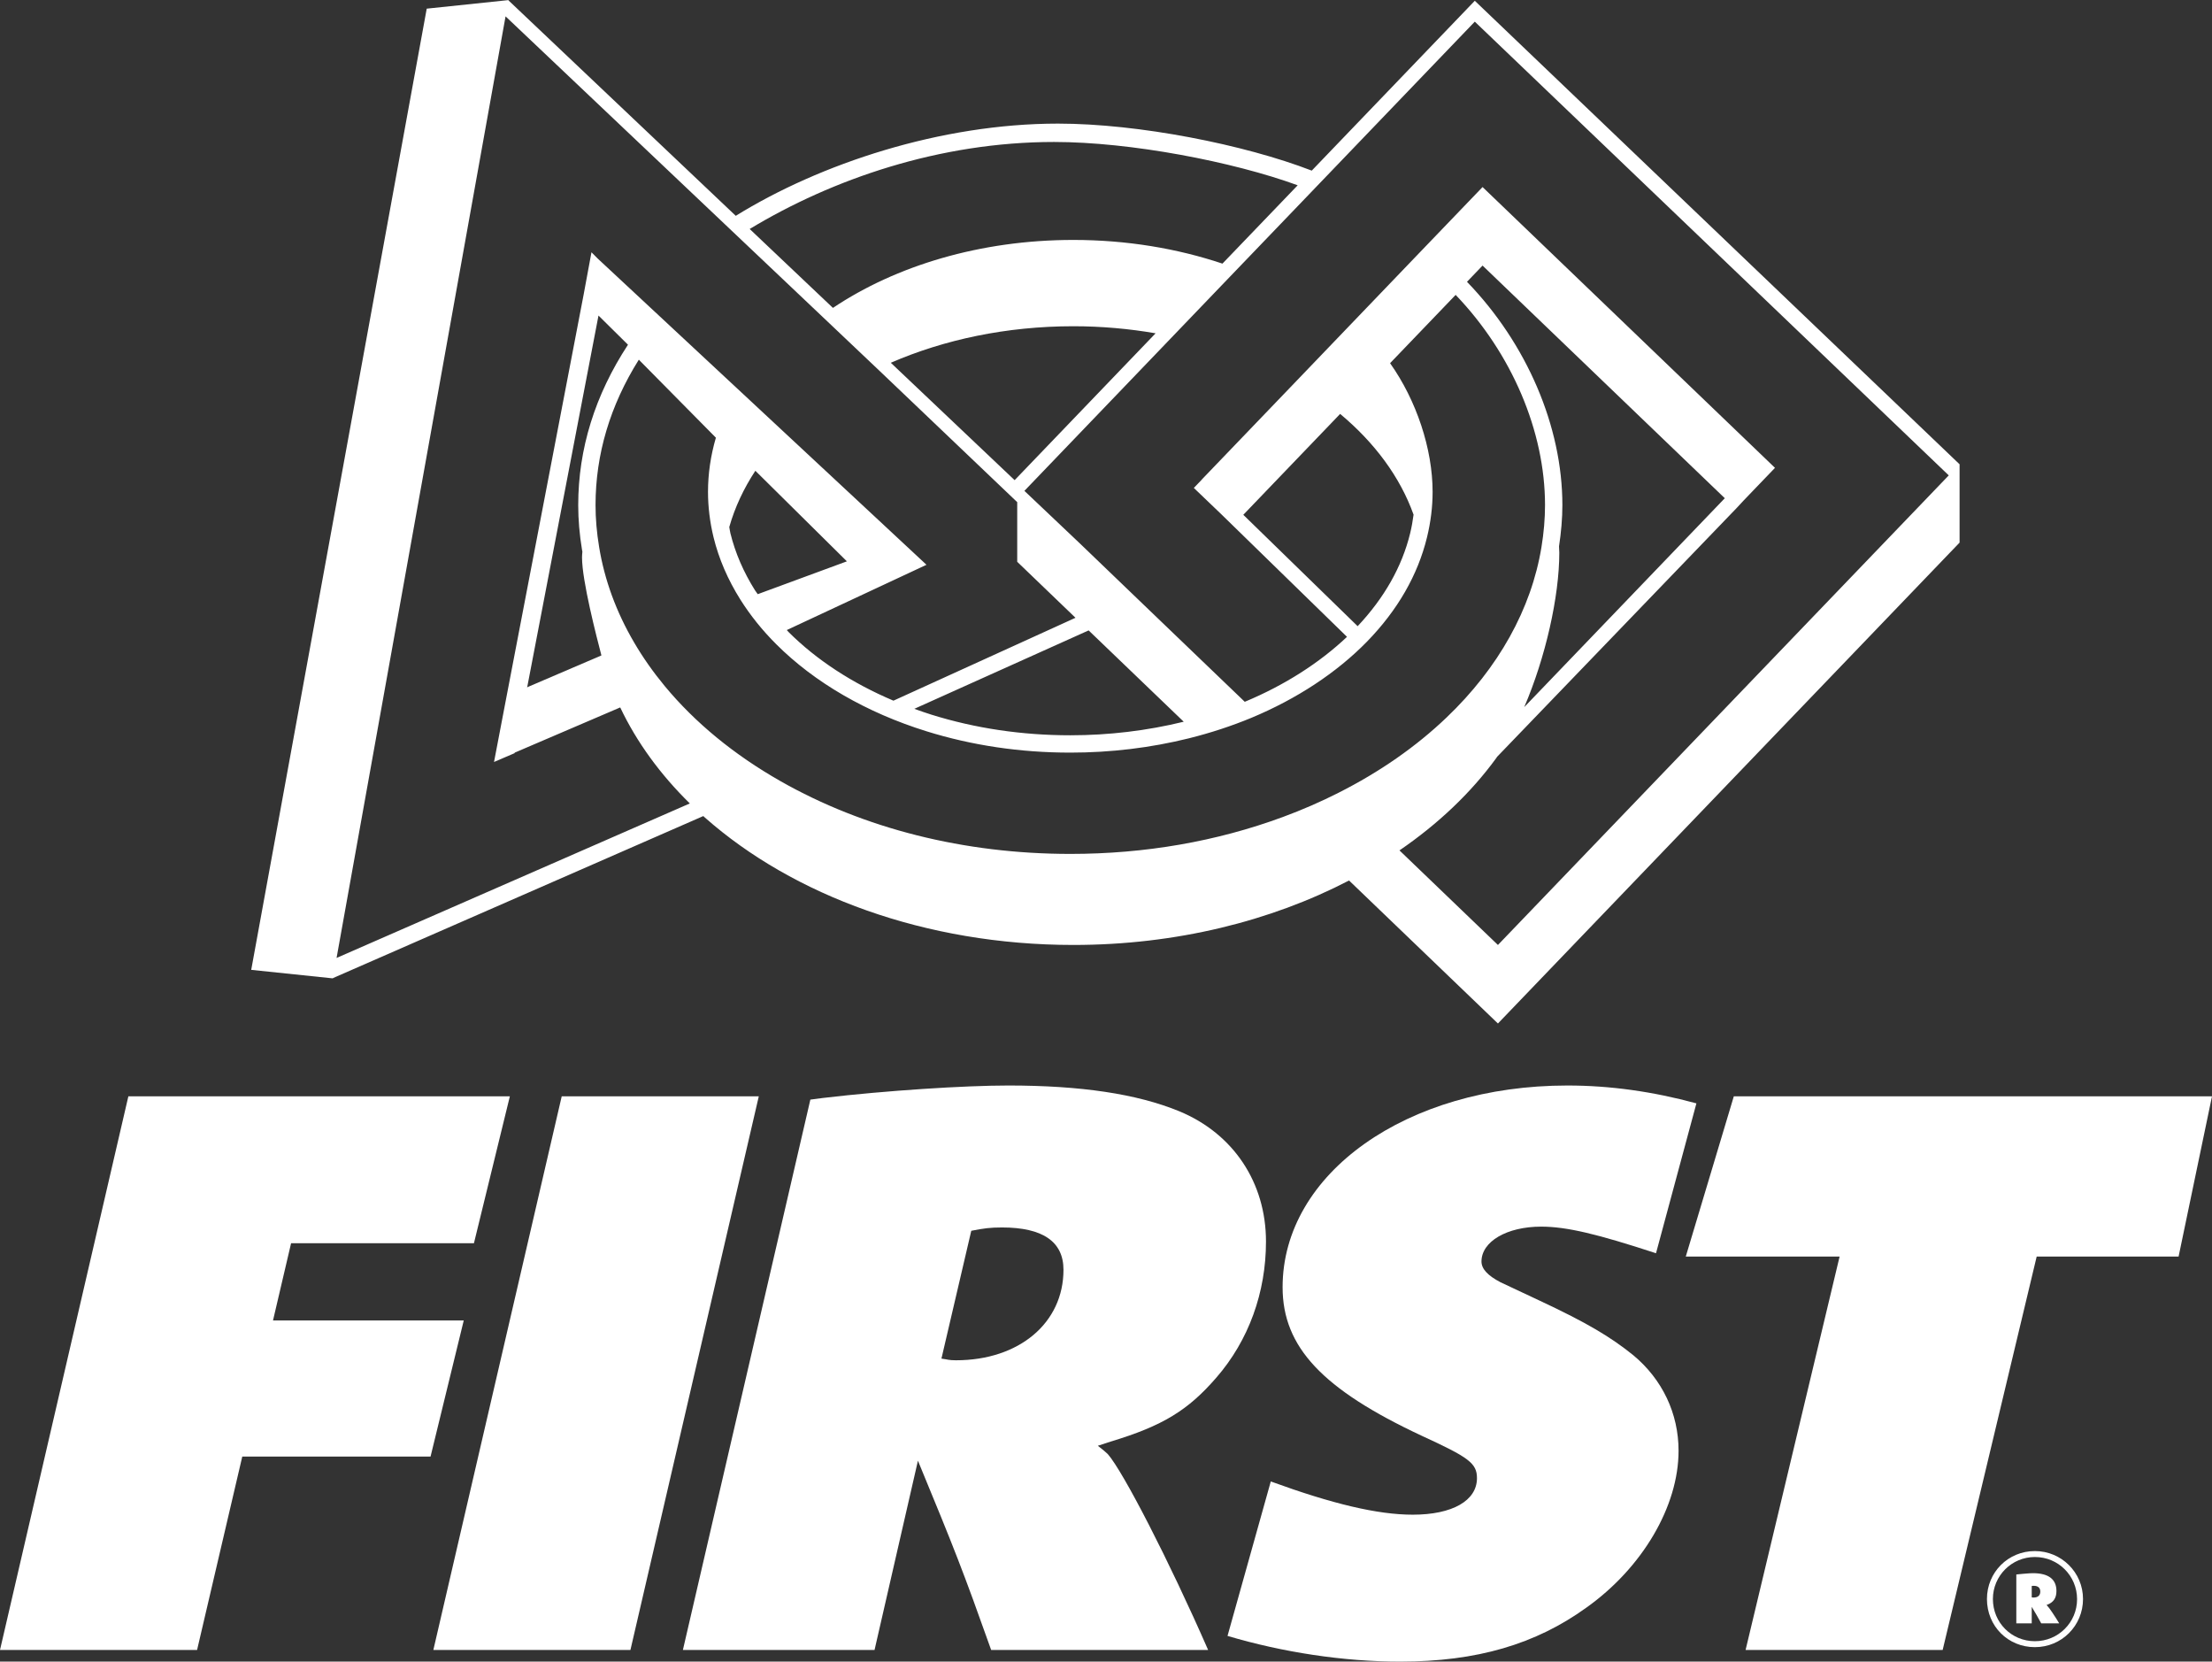<?xml version="1.0" encoding="UTF-8" standalone="no"?>
<svg
   xmlns:dc="http://purl.org/dc/elements/1.1/"
   xmlns:cc="http://creativecommons.org/ns#"
   xmlns:rdf="http://www.w3.org/1999/02/22-rdf-syntax-ns#"
   xmlns:svg="http://www.w3.org/2000/svg"
   xmlns="http://www.w3.org/2000/svg"
   viewBox="0 0 287.675 216.05"
   height="216.05"
   width="287.675"
   xml:space="preserve"
   version="1.1"
   id="svg2"><rect x="0" y="0" width="287.675" height="216.05" fill="#333333" stroke="none"/><defs
     id="defs6" /><g
     transform="matrix(1.25,0,0,-1.25,0,216.05)"
     id="g10"><g
       transform="scale(0.1,0.1)"
       id="g12"><path
         id="path14"
         style="fill:#ffffff;fill-opacity:1;fill-rule:nonzero;stroke:none"
         d="m 533.645,1007.17 -12.5,-65.381 124.589,53.43 c -7.957,16.741 -14.343,34.061 -18.972,51.841 l -93.117,-39.89" /><path
         id="path16"
         style="fill:#ffffff;fill-opacity:1;fill-rule:nonzero;stroke:none"
         d="m 533.645,1007.17 0,0" /><path
         id="path18"
         style="fill:#ffffff;fill-opacity:1;fill-rule:nonzero;stroke:none"
         d="m 1558.47,745.461 -102.43,98.359 c 40.27,27.559 74.35,59.895 100.59,95.891 0.36,0.477 0.69,1.043 1.04,1.543 l 249.14,258.676 7.4,7.97 32.52,33.85 -304.25,292.09 -68.38,-71.18 -75.43,-78.59 -51.37,-53.53 -96.89,-100.89 0.06,-0.06 -8.39,-8.73 28.26,-27.06 131.1,-127.83 c -28.7,-27.15 -65.15,-50.42 -106.31,-67.548 -0.01,-0.012 -0.05,-0.012 -0.07,-0.02 l -86.53,83.048 -84.93,81.59 -57.8,54.78 137.34,143.05 68.97,71.87 74.98,78.05 187.31,195.1 493.12,-471.97 -469.05,-488.459 z m 63.56,414.639 c 2.23,14.59 3.49,29.04 3.49,42.91 0,81.77 -37.03,167.97 -99.24,232.26 l 16.2,16.88 252.03,-242 -208.68,-217.295 c 22.16,51.525 36.49,115.085 36.49,160.675 0,1.93 -0.11,4.17 -0.29,6.57 z m -209.51,-83.06 -118.97,115.86 100.76,104.96 c 35.85,-29.89 62.37,-65.59 76.39,-104.83 -0.87,-6.4 -1.96,-12.85 -3.54,-19.31 -8.48,-34.74 -26.92,-67.22 -54.64,-96.68 z m -19.77,-173.208 c -18.38,-9.348 -37.87,-17.824 -57.97,-25.246 -69.03,-25.488 -143.47,-38.418 -221.23,-38.418 -110.23,0 -214.585,26.211 -301.734,75.812 -48.175,27.43 -88.644,60.672 -120.265,98.83 -12.098,14.63 -22.781,29.84 -31.778,45.25 -18.582,31.68 -30.828,65.07 -36.414,99.21 -2.531,15.23 -3.75,29.55 -3.75,43.74 0,52.8 15.145,103.63 45.039,151.25 l 80.176,-81.15 c -5.449,-18.62 -8.203,-37.54 -8.203,-56.35 0,-15.63 1.953,-31.55 5.781,-47.3 5.457,-22.27 14.864,-44.06 27.911,-64.79 10.332,-16.4 22.91,-32.05 37.382,-46.47 39.785,-39.74 93.77,-71.009 156.133,-90.442 47.302,-14.746 97.692,-22.227 149.722,-22.227 42.01,0 83.53,4.981 123.41,14.871 22.71,5.664 44.62,12.871 65.1,21.368 47.19,19.65 88.72,47.01 120.13,79.17 31.89,32.72 52.9,69.23 62.48,108.52 3.87,15.86 5.84,31.77 5.84,47.3 0,44.66 -16.83,95.2 -44.25,133.85 l 68.22,71.05 c 58.39,-60.86 92.99,-141.93 92.99,-218.65 0,-14.09 -1.25,-28.82 -3.71,-43.74 -10.54,-64.34 -44.68,-125.63 -98.75,-177.235 -31.68,-30.273 -69.45,-56.582 -112.26,-78.203 z M 605.555,1156.34 c 0.097,-0.57 0.265,-1.12 0.363,-1.72 -0.207,-2.27 -0.371,-4.4 -0.371,-6.1 0,-24.09 14.773,-81.29 20.742,-104.11 0,-0.03 0.02,-0.05 0.02,-0.08 l -78.332,-33.49 74.699,389.32 30.683,-30.34 c -34.269,-52.23 -51.769,-108.3 -51.769,-166.81 0,-15.17 1.301,-30.44 3.965,-46.67 z m 182.824,-46 c -0.879,1.33 -1.973,2.59 -2.813,3.94 -12.031,19.08 -20.644,39.11 -25.644,59.44 -0.527,2.15 -0.742,4.3 -1.172,6.45 5.801,20.49 15.008,40.09 27.129,58.54 l 95.234,-94.21 -92.734,-34.16 z m 361.341,-54.1 81.84,-78.58 c -38.14,-9.336 -77.83,-14.101 -118.01,-14.101 -50.21,0 -98.79,7.207 -144.37,21.414 -6.086,1.894 -12.012,3.984 -17.922,6.105 l 181.372,81.572 17.09,-16.41 z M 350.18,731.957 525.996,1711.38 776.98,1473.52 l 78.625,-74.5 60.086,-56.96 142.639,-135.99 0,-62.03 60.63,-58.25 -189.409,-86.227 c -42.793,18.127 -80.039,42.377 -109.113,71.407 -0.665,0.66 -1.2,1.4 -1.856,2.05 l 145.344,67.89 -341.817,318.3 -6.738,6.78 -8.164,-44.08 -80.723,-420.73 -12.5,-65.387 21.407,9.172 0.086,0.515 109.796,47.051 c 17.168,-36.179 41.766,-69.812 72.422,-99.871 L 350.18,731.957 Z M 1202.3,1381.7 1055.64,1228.94 926.805,1351.05 c 55.343,24.05 120.325,38 189.915,38 29.49,0 58.12,-2.62 85.58,-7.35 z m -105.62,199.02 c 79.55,0 185.92,-20.42 253.45,-45.05 l -3.04,-3.17 -74.98,-78.05 -0.25,-0.27 c -47.14,15.77 -99.67,24.64 -155.14,24.64 -96.82,0 -184.747,-26.9 -250.118,-70.69 l -0.977,0.92 -78.633,74.51 -7.012,6.65 c 85.958,51.89 197.461,90.51 316.7,90.51 z m 942.1,-335.26 0,0.2 -0.1,-0.12 -504.28,482.05 -169.63,-176.68 c -70.08,27.11 -180.28,48.91 -264.05,48.91 -121.853,0 -247.478,-41.61 -335.212,-95.92 l -236.524,224.15 0.039,0.25 -0.273,-0.02 -0.156,0.15 -0.039,-0.18 -84.586,-8.86 -182.598,-999.839 84.996,-8.852 0.047,0.289 385.305,168.535 c 0.625,-0.546 1.199,-1.121 1.824,-1.687 91.672,-80.871 229.277,-132.375 383.177,-132.375 106.79,0 205.65,24.855 286.85,67.051 l 154.9,-148.75 480.31,500.218 0,81.36 0.05,0.06 -0.05,0.06" /><path
         id="path20"
         style="fill:#ffffff;fill-opacity:1;fill-rule:nonzero;stroke:none"
         d="m 133.559,588.039 396.91,0 -37.375,-152.84 -190.239,0 -18.808,-80.308 198.453,0 -34.551,-141.61 -195.883,0 L 205.039,12.09 0,12.09 133.559,588.039" /><path
         id="path22"
         style="fill:#ffffff;fill-opacity:1;fill-rule:nonzero;stroke:none"
         d="m 584.43,588.039 205.039,0 -133.563,-575.949 -205.039,0 133.563,575.949" /><path
         id="path24"
         style="fill:#ffffff;fill-opacity:1;fill-rule:nonzero;stroke:none"
         d="m 994.535,313.441 c 65.845,0 111.925,38.868 111.925,94.118 0,29.371 -21.63,44.043 -63.96,44.043 -12.22,0 -18.8,-0.864 -31.97,-3.454 L 979.488,315.18 c 6.586,-0.871 7.528,-1.739 15.047,-1.739 z m -151.426,271.141 13.168,1.727 c 65.836,7.773 147.673,12.953 192.813,12.953 75.24,0 133.56,-8.633 177.77,-26.762 56.43,-23.32 90.29,-74.27 90.29,-135.57 0,-52.668 -17.87,-102.758 -51.74,-141.621 -29.16,-33.668 -55.48,-50.071 -110.04,-66.481 l -13.17,-4.316 c 5.65,-4.321 7.53,-6.051 10.35,-8.641 15.99,-18.133 63.96,-111.391 104.41,-203.781 l -225.74,0 C 1002.06,94.121 993.598,115.711 955.035,208.969 l -45.148,-196.879 -199.395,0 132.617,572.492" /><path
         id="path26"
         style="fill:#ffffff;fill-opacity:1;fill-rule:nonzero;stroke:none"
         d="m 1803.9,588.039 497.5,0 -34.76,-166.73 -147.65,0 -97.82,-409.219 -205.04,0 97.82,409.219 -160.05,0 50,166.73" /><path
         id="path28"
         style="fill:#ffffff;fill-opacity:1;fill-rule:nonzero;stroke:none"
         d="m 2115.78,66.648 c 4.44,0 6.96,2.133 6.96,6.191 0,3.871 -2.33,6 -6.77,6 -0.97,0 -1.16,0 -2.13,-0.199 l 0,-11.789 c 0.77,-0.203 1.16,-0.203 1.94,-0.203 z m -17.98,23.98 c 2.52,0.191 2.9,0.383 7.93,0.769 5.02,0.391 7.15,0.582 9.27,0.582 16.44,0 24.55,-6.379 24.55,-18.559 0,-7.34 -3.08,-11.793 -9.66,-14.312 l -0.77,-0.188 c 0.57,-0.391 0.77,-0.582 0.96,-0.961 1.74,-1.551 7.54,-10.25 12.38,-18.18 l -18.75,0 c -3.87,7.16 -5.03,9.09 -9.87,17.199 l 0,-17.199 -16.04,0 0,50.848 z m 19.33,-69.41 c 24.36,0 43.89,19.531 43.89,43.691 0,24.359 -19.53,43.891 -43.89,43.891 -24.17,0 -43.69,-19.532 -43.69,-43.692 0,-24.551 19.34,-43.891 43.69,-43.891 z m 0,93.769 c 27.64,0 50.07,-22.238 50.07,-49.879 0,-27.84 -22.23,-50.078 -50.07,-50.078 -28.03,0 -49.88,21.859 -49.88,50.078 0,27.832 22.04,49.879 49.88,49.879" /><path
         id="path30"
         style="fill:#ffffff;fill-opacity:1;fill-rule:nonzero;stroke:none"
         d="M 1277.13,26.73 C 1334.78,9.602 1397.82,0 1456.71,0 c 79.95,0 141.09,18.129 193.75,56.129 58.31,41.449 95.94,105.34 95.94,163.191 0,38.871 -16.92,74.27 -47.02,99.321 -23.52,18.98 -47.97,33.668 -97.82,56.98 l -40.44,18.988 c -13.18,6.922 -19.76,13.821 -19.76,21.59 0,20.731 26.34,36.262 62.08,36.262 26.74,0 58.61,-7.77 119.5,-27.68 l 42.03,155.91 c -45.54,12.368 -89.92,18.571 -134.26,18.571 -167.41,0 -296.27,-91.524 -296.27,-209.821 0,-62.171 41.38,-106.211 144.84,-154.57 48.91,-22.449 57.38,-28.5 57.38,-44.039 0,-23.312 -25.4,-38 -66.78,-38 -36.68,0 -83.7,11.227 -147.67,34.547 l -0.08,-0.02 -45,-160.629" /></g></g></svg>